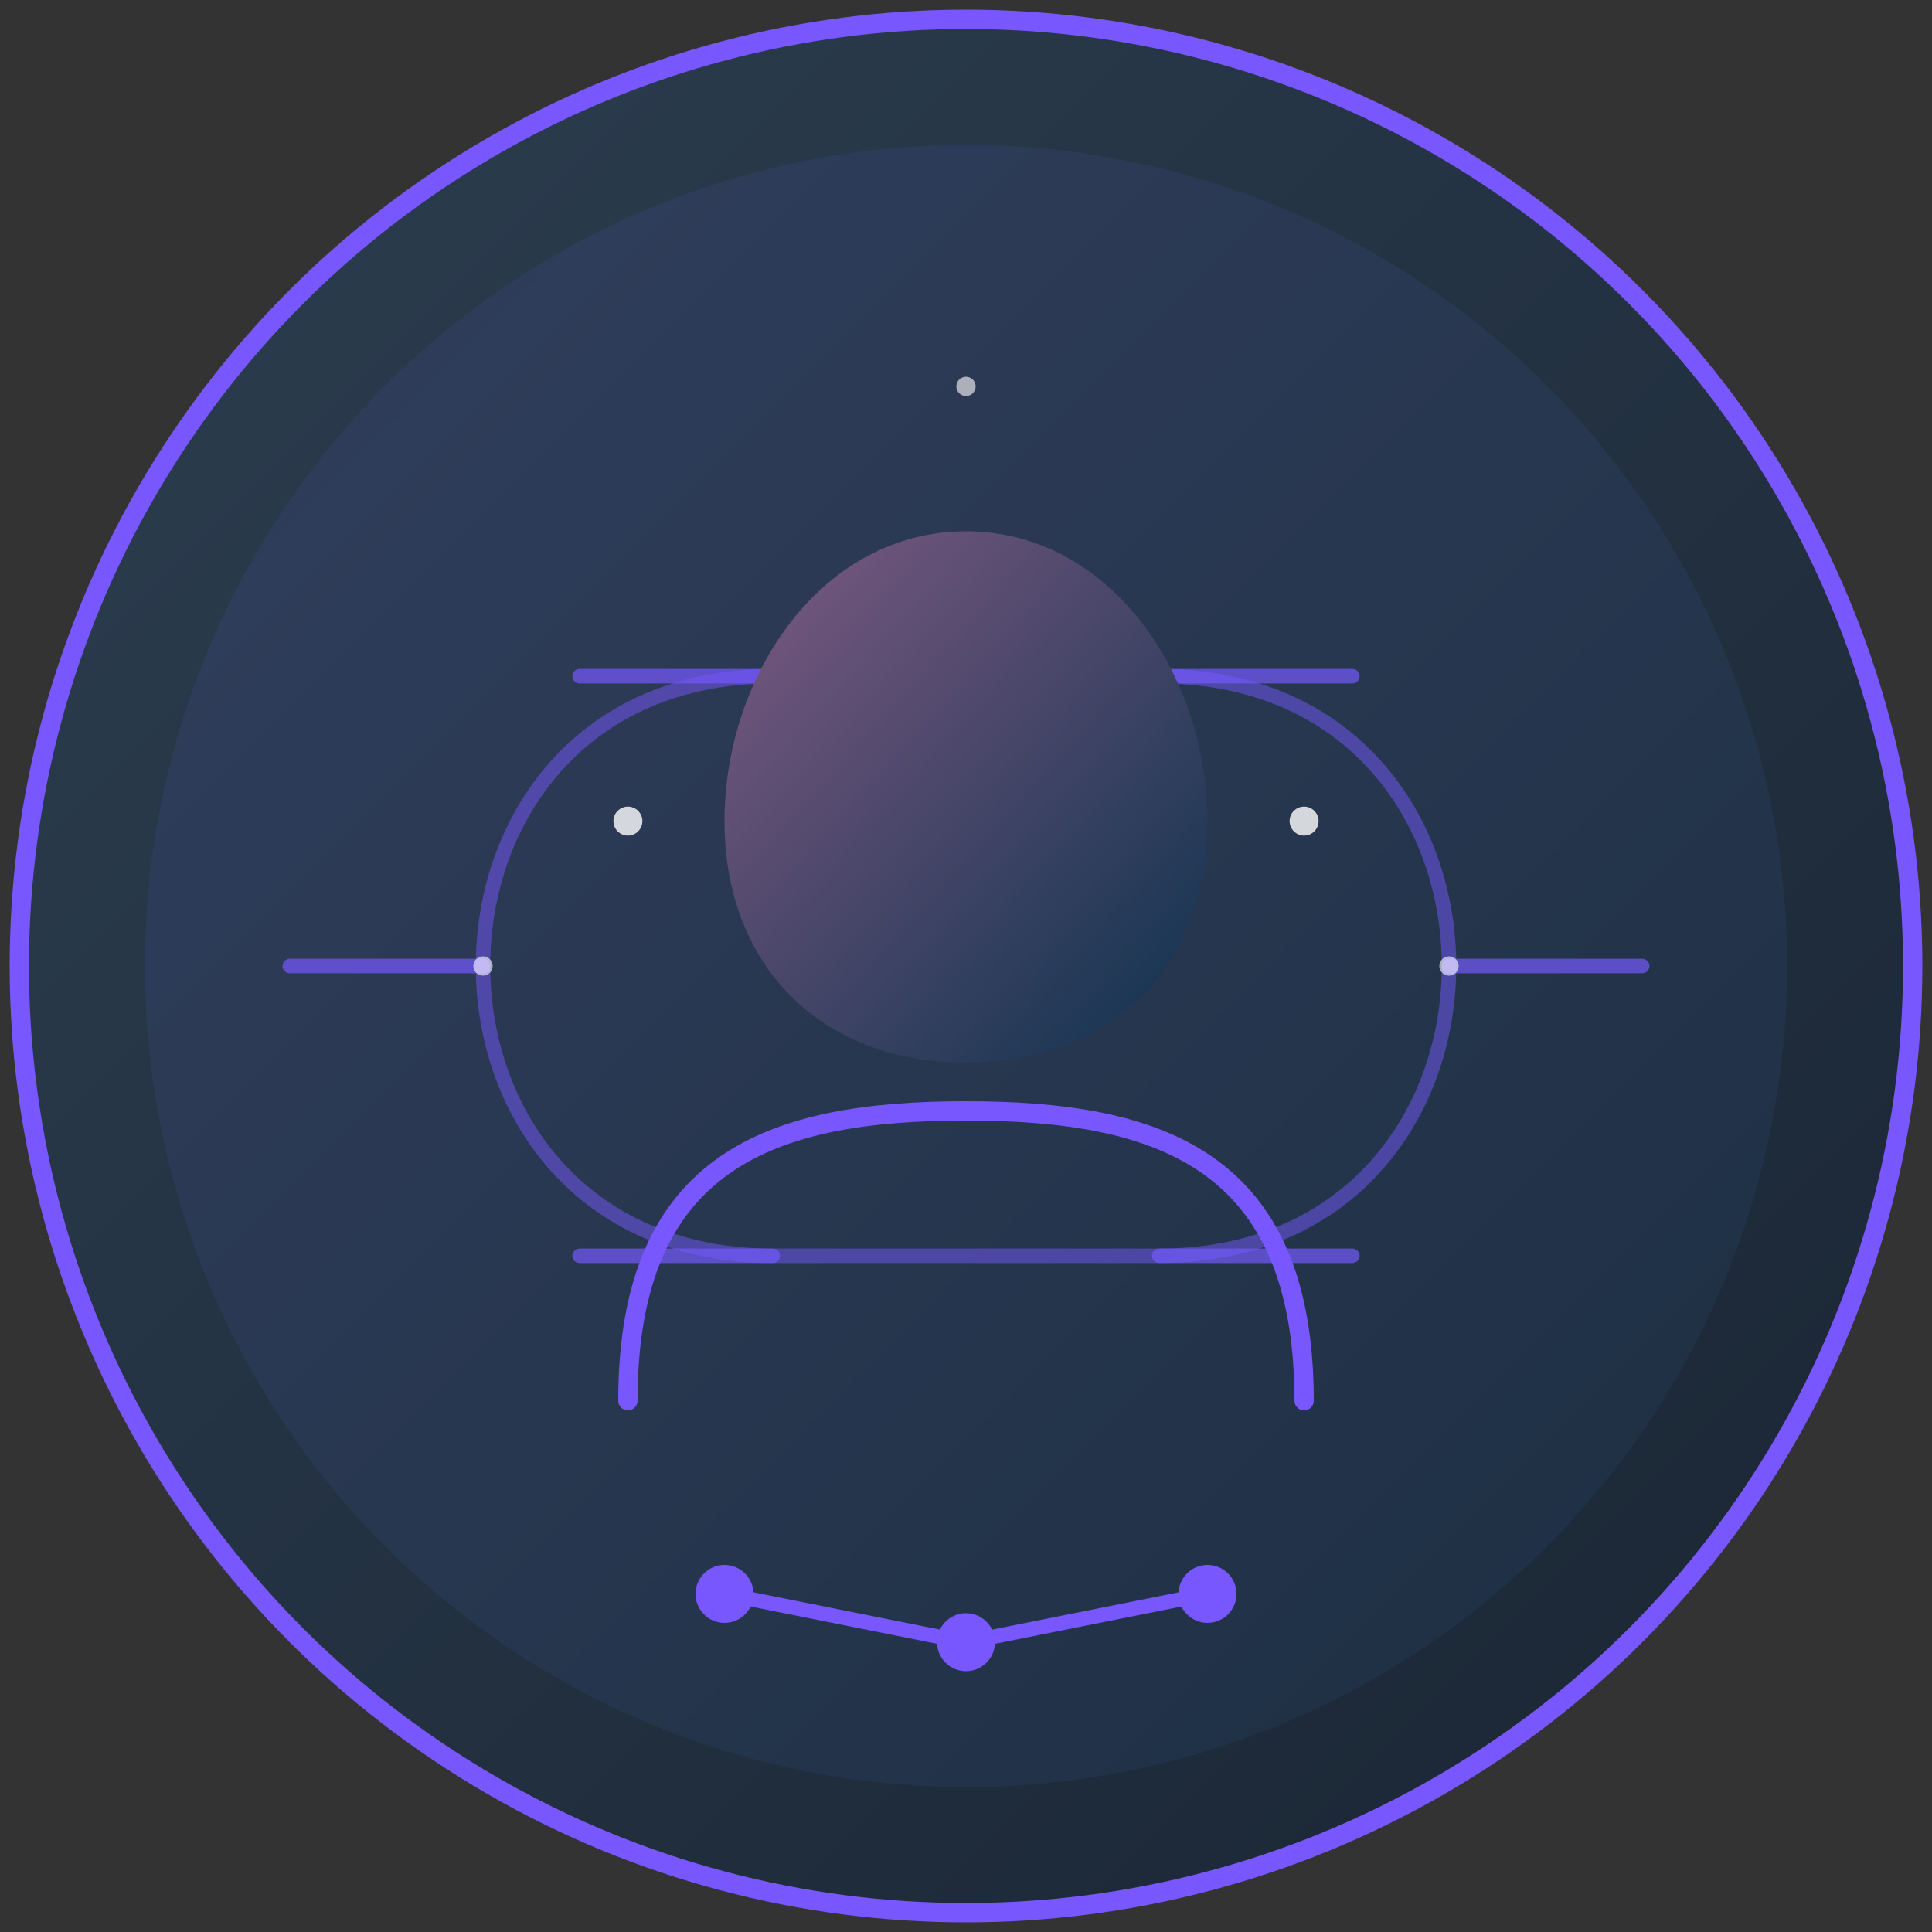 <?xml version="1.0" encoding="UTF-8"?>
<svg width="200px" height="200px" viewBox="0 0 200 200" xmlns="http://www.w3.org/2000/svg">
  <rect x="0" y="0" width="200" height="200" fill="#333333" stroke="none"/>
  <defs>
    <linearGradient id="gradientBg" x1="0%" y1="0%" x2="100%" y2="100%">
      <stop offset="0%" stop-color="#2C3E50" />
      <stop offset="100%" stop-color="#1A2533" />
    </linearGradient>
    <linearGradient id="gradientFace" x1="0%" y1="0%" x2="100%" y2="100%">
      <stop offset="0%" stop-color="#7F5A83" />
      <stop offset="100%" stop-color="#0D324D" />
    </linearGradient>
    <linearGradient id="glowEffect" x1="0%" y1="0%" x2="100%" y2="100%">
      <stop offset="0%" stop-color="#7857FF" stop-opacity="0.6" />
      <stop offset="100%" stop-color="#2E86C1" stop-opacity="0.6" />
    </linearGradient>
  </defs>
  
  <!-- Background Circle -->
  <circle cx="100" cy="100" r="98" fill="url(#gradientBg)" stroke="#7857FF" stroke-width="2" />
  
  <!-- Tech Circuit Pattern -->
  <path d="M30,100 L50,100 M60,70 L80,70 M120,70 L140,70 M150,100 L170,100 M60,130 L80,130 M120,130 L140,130" 
        stroke="#7857FF" stroke-width="1.5" stroke-linecap="round" fill="none" opacity="0.7" />
  <path d="M50,100 C50,85 60,70 80,70 L120,70 C140,70 150,85 150,100 C150,115 140,130 120,130 L80,130 C60,130 50,115 50,100" 
        stroke="#7857FF" stroke-width="1.5" fill="none" opacity="0.5" />
  
  <!-- Glow effect -->
  <circle cx="100" cy="100" r="85" fill="url(#glowEffect)" opacity="0.15" />
  
  <!-- Avatar Silhouette -->
  <path d="M100,55 C85,55 75,70 75,85 C75,100 85,110 100,110 C115,110 125,100 125,85 C125,70 115,55 100,55 Z" 
        fill="url(#gradientFace)" />
  <path d="M65,145 C65,120 80,115 100,115 C120,115 135,120 135,145" 
        stroke="#7857FF" stroke-width="2" stroke-linecap="round" fill="none" />
  
  <!-- Tech Dots -->
  <circle cx="75" cy="165" r="3" fill="#7857FF" />
  <circle cx="100" cy="170" r="3" fill="#7857FF" />
  <circle cx="125" cy="165" r="3" fill="#7857FF" />
  
  <!-- Tech Lines -->
  <path d="M75,165 L100,170 L125,165" stroke="#7857FF" stroke-width="1.5" fill="none" />
  
  <!-- Digital Sparkle Effects -->
  <circle cx="65" cy="85" r="1.5" fill="#FFFFFF" opacity="0.8" />
  <circle cx="135" cy="85" r="1.5" fill="#FFFFFF" opacity="0.8" />
  <circle cx="100" cy="40" r="1" fill="#FFFFFF" opacity="0.6" />
  <circle cx="50" cy="100" r="1" fill="#FFFFFF" opacity="0.6" />
  <circle cx="150" cy="100" r="1" fill="#FFFFFF" opacity="0.6" />
</svg>
